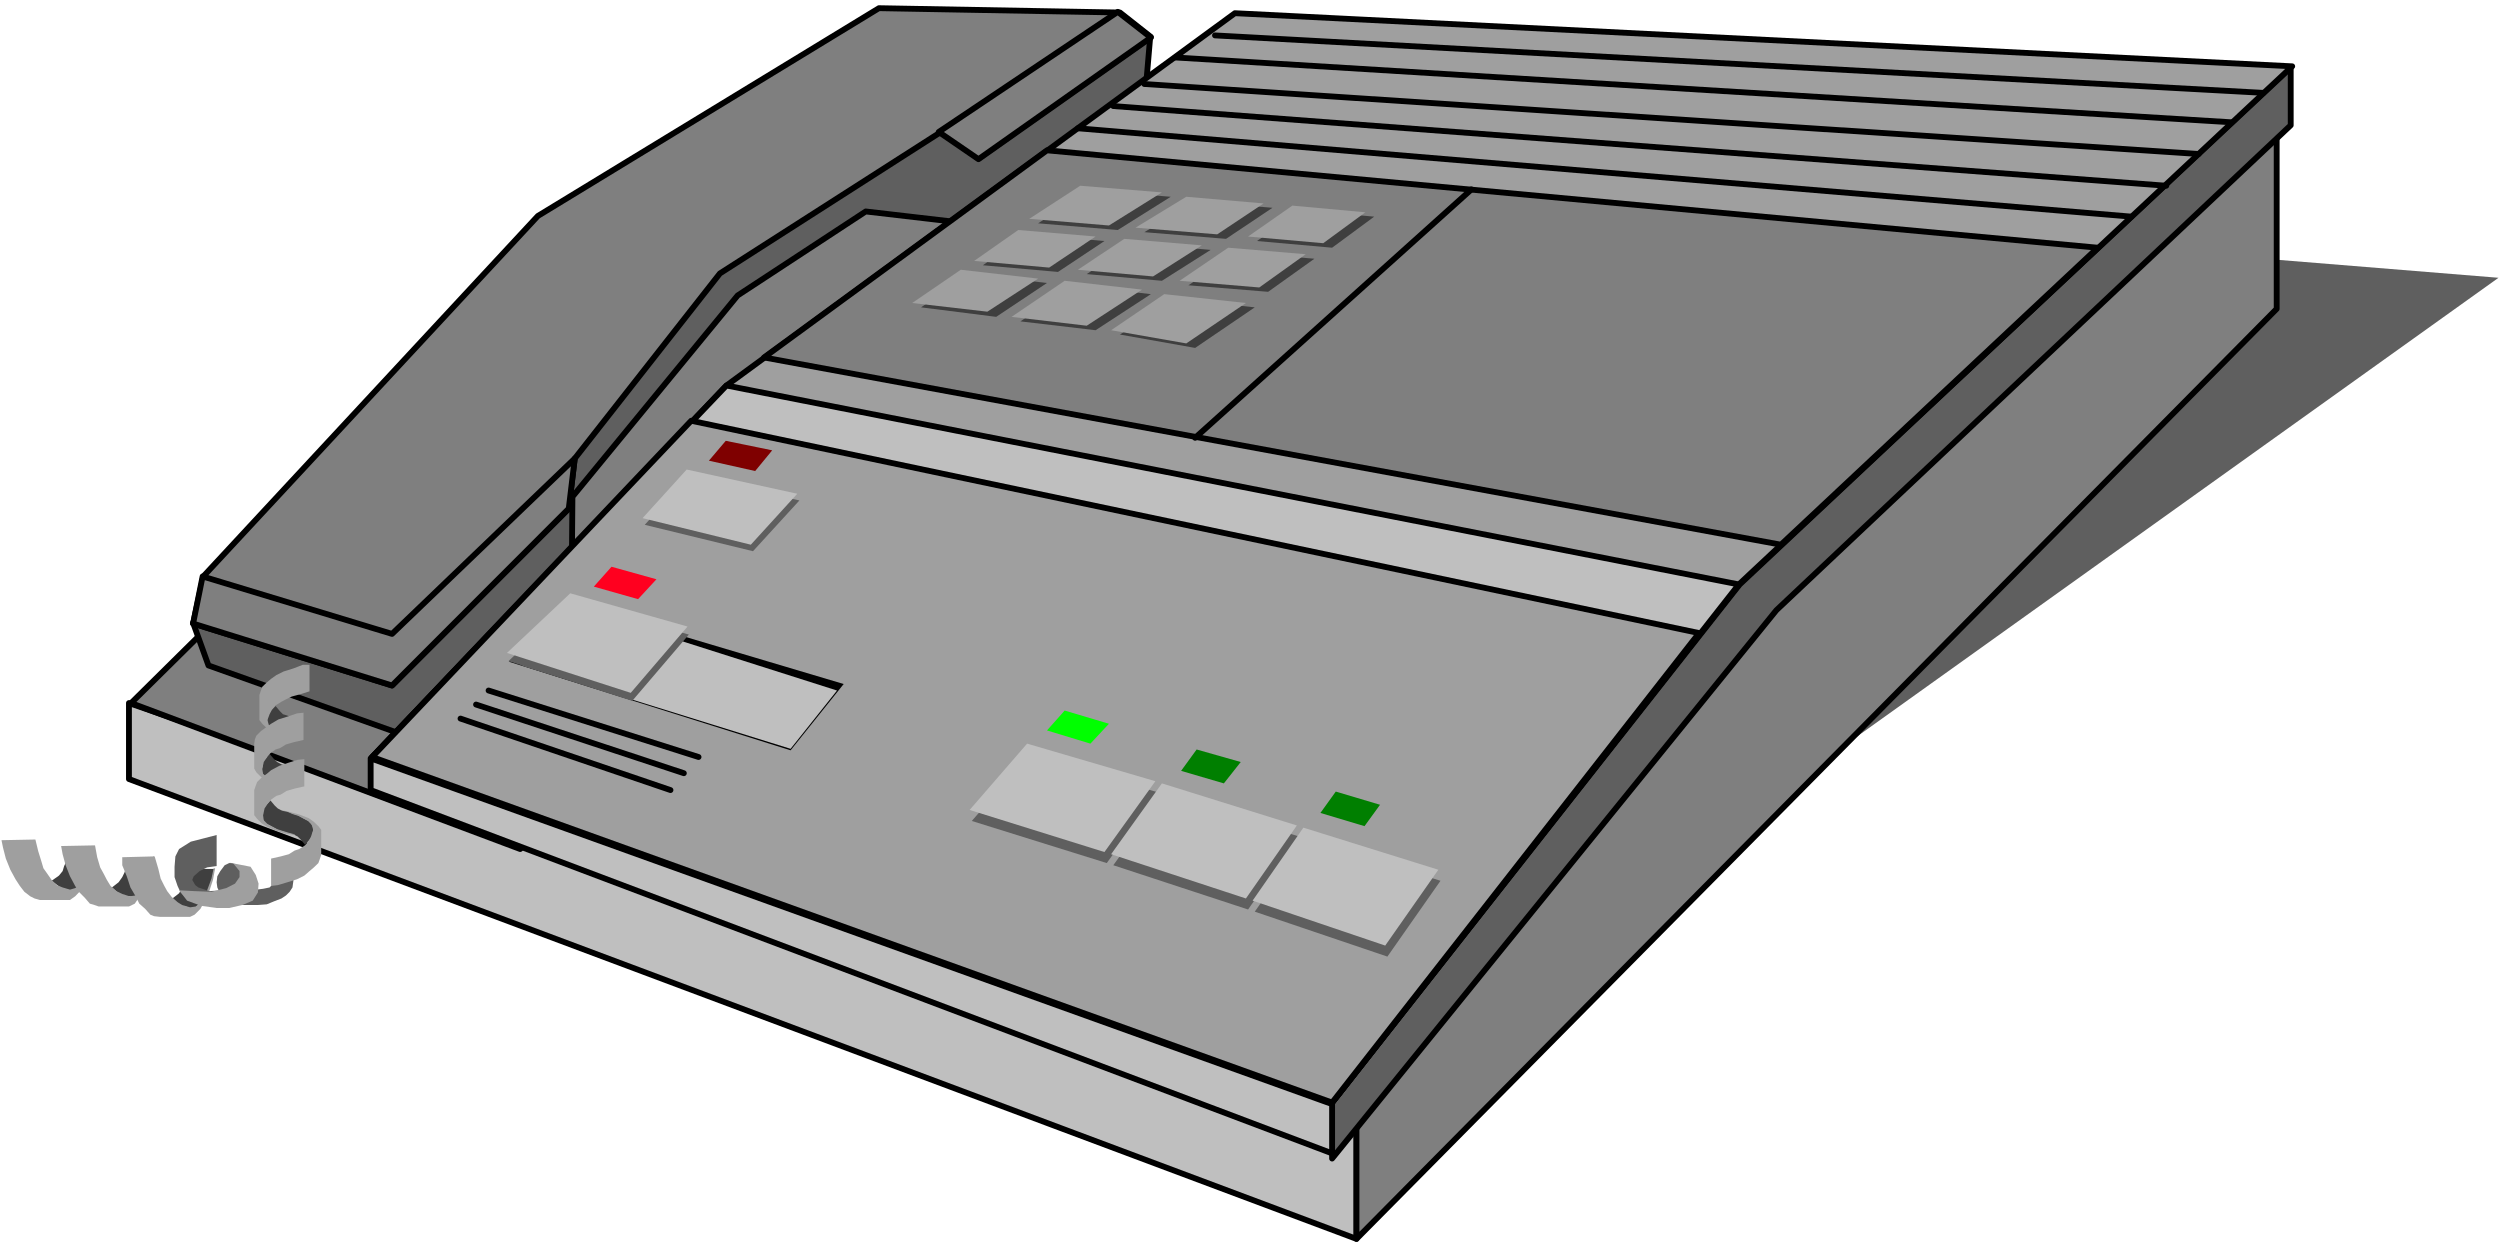 <?xml version="1.0" encoding="UTF-8" standalone="no"?>
<svg
   xmlns:ooo="http://xml.openoffice.org/svg/export"
   xmlns:dc="http://purl.org/dc/elements/1.1/"
   xmlns:cc="http://creativecommons.org/ns#"
   xmlns:rdf="http://www.w3.org/1999/02/22-rdf-syntax-ns#"
   xmlns:svg="http://www.w3.org/2000/svg"
   xmlns="http://www.w3.org/2000/svg"
   xmlns:sodipodi="http://sodipodi.sourceforge.net/DTD/sodipodi-0.dtd"
   xmlns:inkscape="http://www.inkscape.org/namespaces/inkscape"
   version="1.2"
   width="149.67mm"
   height="74.57mm"
   viewBox="0 0 14967 7457"
   preserveAspectRatio="xMidYMid"
   xml:space="preserve"
   id="svg247"
   sodipodi:docname="ansrmach.svg"
   style="fill-rule:evenodd;stroke-width:28.222;stroke-linejoin:round"
   inkscape:version="0.92.5 (2060ec1f9f, 2020-04-08)"><sodipodi:namedview
   pagecolor="#ffffff"
   bordercolor="#666666"
   borderopacity="1"
   objecttolerance="10"
   gridtolerance="10"
   guidetolerance="10"
   inkscape:pageopacity="0"
   inkscape:pageshadow="2"
   inkscape:window-width="664"
   inkscape:window-height="487"
   id="namedview249"
   showgrid="false"
   inkscape:zoom="0.2102413"
   inkscape:cx="282.85984"
   inkscape:cy="140.90079"
   inkscape:window-x="0"
   inkscape:window-y="0"
   inkscape:window-maximized="0"
   inkscape:current-layer="svg247" />
 <defs
   class="ClipPathGroup"
   id="defs8">
  <clipPath
   id="presentation_clip_path"
   clipPathUnits="userSpaceOnUse">
   <rect
   x="0"
   y="0"
   width="21000"
   height="29700"
   id="rect2" />
  </clipPath>
  <clipPath
   id="presentation_clip_path_shrink"
   clipPathUnits="userSpaceOnUse">
   <rect
   x="21"
   y="29"
   width="20958"
   height="29641"
   id="rect5" />
  </clipPath>
 </defs>
 <defs
   class="TextShapeIndex"
   id="defs12">
  <g
   ooo:slide="id1"
   ooo:id-list="id3"
   id="g10" />
 </defs>
 <defs
   class="EmbeddedBulletChars"
   id="defs44">
  <g
   id="bullet-char-template-57356"
   transform="matrix(4.8828125e-4,0,0,-4.8828125e-4,0,0)">
   <path
   d="M 580,1141 1163,571 580,0 -4,571 Z"
   id="path14"
   inkscape:connector-curvature="0" />
  </g>
  <g
   id="bullet-char-template-57354"
   transform="matrix(4.8828125e-4,0,0,-4.8828125e-4,0,0)">
   <path
   d="M 8,1128 H 1137 V 0 H 8 Z"
   id="path17"
   inkscape:connector-curvature="0" />
  </g>
  <g
   id="bullet-char-template-10146"
   transform="matrix(4.8828125e-4,0,0,-4.8828125e-4,0,0)">
   <path
   d="M 174,0 602,739 174,1481 1456,739 Z M 1358,739 309,1346 659,739 Z"
   id="path20"
   inkscape:connector-curvature="0" />
  </g>
  <g
   id="bullet-char-template-10132"
   transform="matrix(4.8828125e-4,0,0,-4.8828125e-4,0,0)">
   <path
   d="M 2015,739 1276,0 H 717 l 543,543 H 174 v 393 h 1086 l -543,545 h 557 z"
   id="path23"
   inkscape:connector-curvature="0" />
  </g>
  <g
   id="bullet-char-template-10007"
   transform="matrix(4.8828125e-4,0,0,-4.8828125e-4,0,0)">
   <path
   d="m 0,-2 c -7,16 -16,29 -25,39 l 381,530 c -94,256 -141,385 -141,387 0,25 13,38 40,38 9,0 21,-2 34,-5 21,4 42,12 65,25 l 27,-13 111,-251 280,301 64,-25 24,25 c 21,-10 41,-24 62,-43 C 886,937 835,863 770,784 769,783 710,716 594,584 L 774,223 c 0,-27 -21,-55 -63,-84 l 16,-20 C 717,90 699,76 672,76 641,76 570,178 457,381 L 164,-76 c -22,-34 -53,-51 -92,-51 -42,0 -63,17 -64,51 -7,9 -10,24 -10,44 0,9 1,19 2,30 z"
   id="path26"
   inkscape:connector-curvature="0" />
  </g>
  <g
   id="bullet-char-template-10004"
   transform="matrix(4.8828125e-4,0,0,-4.8828125e-4,0,0)">
   <path
   d="M 285,-33 C 182,-33 111,30 74,156 52,228 41,333 41,471 c 0,78 14,145 41,201 34,71 87,106 158,106 53,0 88,-31 106,-94 l 23,-176 c 8,-64 28,-97 59,-98 l 735,706 c 11,11 33,17 66,17 42,0 63,-15 63,-46 V 965 c 0,-36 -10,-64 -30,-84 L 442,47 C 390,-6 338,-33 285,-33 Z"
   id="path29"
   inkscape:connector-curvature="0" />
  </g>
  <g
   id="bullet-char-template-9679"
   transform="matrix(4.8828125e-4,0,0,-4.8828125e-4,0,0)">
   <path
   d="M 813,0 C 632,0 489,54 383,161 276,268 223,411 223,592 c 0,181 53,324 160,431 106,107 249,161 430,161 179,0 323,-54 432,-161 108,-107 162,-251 162,-431 0,-180 -54,-324 -162,-431 C 1136,54 992,0 813,0 Z"
   id="path32"
   inkscape:connector-curvature="0" />
  </g>
  <g
   id="bullet-char-template-8226"
   transform="matrix(4.8828125e-4,0,0,-4.8828125e-4,0,0)">
   <path
   d="m 346,457 c -73,0 -137,26 -191,78 -54,51 -81,114 -81,188 0,73 27,136 81,188 54,52 118,78 191,78 73,0 134,-26 185,-79 51,-51 77,-114 77,-187 0,-75 -25,-137 -76,-188 -50,-52 -112,-78 -186,-78 z"
   id="path35"
   inkscape:connector-curvature="0" />
  </g>
  <g
   id="bullet-char-template-8211"
   transform="matrix(4.8828125e-4,0,0,-4.8828125e-4,0,0)">
   <path
   d="M -4,459 H 1135 V 606 H -4 Z"
   id="path38"
   inkscape:connector-curvature="0" />
  </g>
  <g
   id="bullet-char-template-61548"
   transform="matrix(4.8828125e-4,0,0,-4.8828125e-4,0,0)">
   <path
   d="m 173,740 c 0,163 58,303 173,419 116,115 255,173 419,173 163,0 302,-58 418,-173 116,-116 174,-256 174,-419 0,-163 -58,-303 -174,-418 C 1067,206 928,148 765,148 601,148 462,206 346,322 231,437 173,577 173,740 Z"
   id="path41"
   inkscape:connector-curvature="0" />
  </g>
 </defs>
 <g
   id="g49"
   transform="translate(-3016,-11121)">
  <g
   id="id2"
   class="Master_Slide">
   <g
   id="bg-id2"
   class="Background" />
   <g
   id="bo-id2"
   class="BackgroundObjects" />
  </g>
 </g>
 <g
   class="SlideGroup"
   id="g245"
   transform="translate(-3016,-11121)">
  <g
   id="g243">
   <g
   id="container-id1">
    <g
   id="id1"
   class="Slide"
   clip-path="url(#presentation_clip_path)">
     <g
   class="Page"
   id="g239">
      <g
   class="Graphic"
   id="g237">
       <g
   id="id3">
        <rect
   class="BoundingBox"
   x="3016"
   y="11121"
   width="14967"
   height="7457"
   id="rect51"
   style="fill:none;stroke:none" />
        <defs
   id="defs56">
         <clipPath
   id="clip_path_1"
   clipPathUnits="userSpaceOnUse">
          <path
   d="m 3025,11134 h 14948 v 7443 H 3025 Z"
   id="path53"
   inkscape:connector-curvature="0" />
         </clipPath>
        </defs>
        <g
   clip-path="url(#clip_path_1)"
   id="g234">
         <path
   d="m 9258,17823 1879,715 2832,-2890 4005,-2864 -3577,-291 z"
   id="path58"
   inkscape:connector-curvature="0"
   style="fill:#5f5f5f;stroke:none" />
         <path
   d="m 3788,15330 v 455 l 7349,2753 v -662 z"
   id="path60"
   inkscape:connector-curvature="0"
   style="fill:#bfbfbf;stroke:none" />
         <path
   d="m 3788,15330 v 455 l 7349,2753 v -662 z"
   id="path62"
   inkscape:connector-curvature="0"
   style="fill:none;stroke:#000000;stroke-width:35;stroke-linecap:round;stroke-linejoin:round" />
         <path
   d="m 3801,15330 2329,874 4504,-4478 -2356,-186 -2121,1461 z"
   id="path64"
   inkscape:connector-curvature="0"
   style="fill:#7f7f7f;stroke:none" />
         <path
   d="m 3801,15330 2329,874 4504,-4478 -2356,-186 -2121,1461 z"
   id="path66"
   inkscape:connector-curvature="0"
   style="fill:none;stroke:#000000;stroke-width:35;stroke-linecap:round;stroke-linejoin:round" />
         <path
   d="m 9902,11342 -35,410 -980,715 -688,-80 -767,503 -989,1205 -4,459 -948,988 -1227,-437 -92,-255 4583,-3601 z"
   id="path68"
   inkscape:connector-curvature="0"
   style="fill:#5f5f5f;stroke:none" />
         <path
   d="m 9902,11342 -35,410 -980,715 -688,-80 -767,503 -989,1205 -4,459 -948,988 -1227,-437 -92,-255 4583,-3601 z"
   id="path70"
   inkscape:connector-curvature="0"
   style="fill:none;stroke:#000000;stroke-width:35;stroke-linecap:round;stroke-linejoin:round" />
         <path
   d="m 8278,11170 -2042,1244 -2003,2158 -61,282 1191,371 1058,-1059 36,-300 869,-1108 1323,-847 225,159 1032,-728 -185,-146 z"
   id="path72"
   inkscape:connector-curvature="0"
   style="fill:#7f7f7f;stroke:none" />
         <path
   d="m 8278,11170 -2042,1244 -2003,2158 -61,282 1191,371 1058,-1059 36,-300 869,-1108 1323,-847 225,159 1032,-728 -185,-146 z"
   id="path74"
   inkscape:connector-curvature="0"
   style="fill:none;stroke:#000000;stroke-width:35;stroke-linecap:round;stroke-linejoin:round" />
         <path
   d="m 4229,14572 -57,282 1191,371 1058,-1059 36,-300 -1094,1050 z"
   id="path76"
   inkscape:connector-curvature="0"
   style="fill:#7f7f7f;stroke:none" />
         <path
   d="m 4229,14572 -57,282 1191,371 1058,-1059 36,-300 -1094,1050 z"
   id="path78"
   inkscape:connector-curvature="0"
   style="fill:none;stroke:#000000;stroke-width:35;stroke-linecap:round;stroke-linejoin:round" />
         <path
   d="m 8636,11911 238,163 1032,-728 -198,-154 z"
   id="path80"
   inkscape:connector-curvature="0"
   style="fill:#7f7f7f;stroke:none" />
         <path
   d="m 8636,11911 238,163 1032,-728 -198,-154 z"
   id="path82"
   inkscape:connector-curvature="0"
   style="fill:none;stroke:#000000;stroke-width:35;stroke-linecap:round;stroke-linejoin:round" />
         <path
   d="m 16646,11805 v 1165 l -5509,5568 v -715 l 2435,-3207 z"
   id="path84"
   inkscape:connector-curvature="0"
   style="fill:#7f7f7f;stroke:none" />
         <path
   d="m 16646,11805 v 1165 l -5509,5568 v -715 l 2435,-3207 z"
   id="path86"
   inkscape:connector-curvature="0"
   style="fill:none;stroke:#000000;stroke-width:35;stroke-linecap:round;stroke-linejoin:round" />
         <path
   d="m 16730,11523 v 348 l -3079,2903 -2660,3283 v -335 l 2440,-3102 z"
   id="path88"
   inkscape:connector-curvature="0"
   style="fill:#5f5f5f;stroke:none" />
         <path
   d="m 16730,11523 v 348 l -3079,2903 -2660,3283 v -335 l 2440,-3102 z"
   id="path90"
   inkscape:connector-curvature="0"
   style="fill:none;stroke:#000000;stroke-width:35;stroke-linecap:round;stroke-linejoin:round" />
         <path
   d="m 10409,11200 -3044,2229 -2121,2224 5747,2069 2435,-3102 3313,-3102 z"
   id="path92"
   inkscape:connector-curvature="0"
   style="fill:#9f9f9f;stroke:none" />
         <path
   d="m 10409,11200 -3044,2229 -2121,2224 5747,2069 2435,-3102 3313,-3102 z"
   id="path94"
   inkscape:connector-curvature="0"
   style="fill:none;stroke:#000000;stroke-width:35;stroke-linecap:round;stroke-linejoin:round" />
         <path
   d="m 7365,13429 -2121,2224 5747,2069 2435,-3102 z"
   id="path96"
   inkscape:connector-curvature="0"
   style="fill:#bfbfbf;stroke:none" />
         <path
   d="m 7365,13429 -2121,2224 5747,2069 2435,-3102 z"
   id="path98"
   inkscape:connector-curvature="0"
   style="fill:none;stroke:#000000;stroke-width:35;stroke-linecap:round;stroke-linejoin:round" />
         <path
   d="m 7590,13261 6088,1121 1897,-1778 -6291,-583 z"
   id="path100"
   inkscape:connector-curvature="0"
   style="fill:#7f7f7f;stroke:none" />
         <path
   d="m 7590,13261 6088,1121 1897,-1778 -6291,-583 z"
   id="path102"
   inkscape:connector-curvature="0"
   style="fill:none;stroke:#000000;stroke-width:35;stroke-linecap:round;stroke-linejoin:round" />
         <path
   d="m 7154,13640 -1910,2013 5747,2069 2197,-2811 z"
   id="path104"
   inkscape:connector-curvature="0"
   style="fill:#9f9f9f;stroke:none" />
         <path
   d="m 7154,13640 -1910,2013 5747,2069 2197,-2811 z"
   id="path106"
   inkscape:connector-curvature="0"
   style="fill:none;stroke:#000000;stroke-width:35;stroke-linecap:round;stroke-linejoin:round" />
         <path
   d="m 9469,11889 6308,529"
   id="path108"
   inkscape:connector-curvature="0"
   style="fill:none;stroke:#000000;stroke-width:35;stroke-linecap:round;stroke-linejoin:round" />
         <path
   d="m 9681,11756 6304,477"
   id="path110"
   inkscape:connector-curvature="0"
   style="fill:none;stroke:#000000;stroke-width:35;stroke-linecap:round;stroke-linejoin:round" />
         <path
   d="m 9867,11624 6312,419"
   id="path112"
   inkscape:connector-curvature="0"
   style="fill:none;stroke:#000000;stroke-width:35;stroke-linecap:round;stroke-linejoin:round" />
         <path
   d="m 10052,11465 6321,388"
   id="path114"
   inkscape:connector-curvature="0"
   style="fill:none;stroke:#000000;stroke-width:35;stroke-linecap:round;stroke-linejoin:round" />
         <path
   d="m 10290,11333 6277,344"
   id="path116"
   inkscape:connector-curvature="0"
   style="fill:none;stroke:#000000;stroke-width:35;stroke-linecap:round;stroke-linejoin:round" />
         <path
   d="m 5235,15661 5756,2070 v 295 L 5235,15851 Z"
   id="path118"
   inkscape:connector-curvature="0"
   style="fill:#bfbfbf;stroke:none" />
         <path
   d="m 5235,15661 5756,2070 v 295 L 5235,15851 Z"
   id="path120"
   inkscape:connector-curvature="0"
   style="fill:none;stroke:#000000;stroke-width:35;stroke-linecap:round;stroke-linejoin:round" />
         <path
   d="m 11825,12255 -1654,1487"
   id="path122"
   inkscape:connector-curvature="0"
   style="fill:none;stroke:#000000;stroke-width:35;stroke-linecap:round;stroke-linejoin:round" />
         <path
   d="m 5941,15255 1257,398"
   id="path124"
   inkscape:connector-curvature="0"
   style="fill:none;stroke:#000000;stroke-width:35;stroke-linecap:round;stroke-linejoin:round" />
         <path
   d="m 5866,15339 1244,411"
   id="path126"
   inkscape:connector-curvature="0"
   style="fill:none;stroke:#000000;stroke-width:35;stroke-linecap:round;stroke-linejoin:round" />
         <path
   d="m 5773,15423 1257,428"
   id="path128"
   inkscape:connector-curvature="0"
   style="fill:none;stroke:#000000;stroke-width:35;stroke-linecap:round;stroke-linejoin:round" />
         <path
   d="m 9178,15639 -344,397 808,252 304,-424 z"
   id="path130"
   inkscape:connector-curvature="0"
   style="fill:#5f5f5f;stroke:none" />
         <path
   d="m 9986,15878 -305,423 807,265 305,-437 z"
   id="path132"
   inkscape:connector-curvature="0"
   style="fill:#5f5f5f;stroke:none" />
         <path
   d="m 10833,16142 -305,437 794,269 318,-454 z"
   id="path134"
   inkscape:connector-curvature="0"
   style="fill:#5f5f5f;stroke:none" />
         <path
   d="m 9165,15573 -344,397 807,252 305,-424 z"
   id="path136"
   inkscape:connector-curvature="0"
   style="fill:#bfbfbf;stroke:none" />
         <path
   d="m 9972,15811 -304,424 807,265 305,-437 z"
   id="path138"
   inkscape:connector-curvature="0"
   style="fill:#bfbfbf;stroke:none" />
         <path
   d="m 10819,16076 -304,437 794,269 318,-454 z"
   id="path140"
   inkscape:connector-curvature="0"
   style="fill:#bfbfbf;stroke:none" />
         <path
   d="m 7140,13971 -264,292 648,158 278,-304 z"
   id="path142"
   inkscape:connector-curvature="0"
   style="fill:#5f5f5f;stroke:none" />
         <path
   d="m 7127,13932 -264,291 648,159 278,-305 z"
   id="path144"
   inkscape:connector-curvature="0"
   style="fill:#bfbfbf;stroke:none" />
         <path
   d="m 6421,14726 -357,357 1685,530 318,-397 z"
   id="path146"
   inkscape:connector-curvature="0"
   style="fill:#000000;stroke:none" />
         <path
   d="m 6474,14761 -331,344 1606,499 278,-349 z"
   id="path148"
   inkscape:connector-curvature="0"
   style="fill:#bfbfbf;stroke:none" />
         <path
   d="m 6439,14722 -379,357 741,238 339,-397 z"
   id="path150"
   inkscape:connector-curvature="0"
   style="fill:#5f5f5f;stroke:none" />
         <path
   d="m 6430,14673 -379,357 741,239 340,-397 z"
   id="path152"
   inkscape:connector-curvature="0"
   style="fill:#bfbfbf;stroke:none" />
         <path
   d="m 9390,15375 -106,119 260,79 111,-119 z"
   id="path154"
   inkscape:connector-curvature="0"
   style="fill:#00ff00;stroke:none" />
         <path
   d="m 10180,15608 -93,128 256,75 101,-128 z"
   id="path156"
   inkscape:connector-curvature="0"
   style="fill:#007f00;stroke:none" />
         <path
   d="m 11013,15860 -92,128 264,79 93,-128 z"
   id="path158"
   inkscape:connector-curvature="0"
   style="fill:#007f00;stroke:none" />
         <path
   d="m 6677,14514 -106,119 265,75 110,-119 z"
   id="path160"
   inkscape:connector-curvature="0"
   style="fill:#ff001f;stroke:none" />
         <path
   d="m 7361,13760 -101,119 277,62 102,-124 z"
   id="path162"
   inkscape:connector-curvature="0"
   style="fill:#7f0000;stroke:none" />
         <path
   d="m 3581,16222 h -146 l -18,48 -17,36 -9,30 -22,27 -44,31 57,44 22,4 27,9 26,5 35,-27 22,-31 31,-62 18,-44 z"
   id="path164"
   inkscape:connector-curvature="0"
   style="fill:#3f3f3f;stroke:none" />
         <path
   d="m 3585,16217 -13,67 -22,66 -27,70 -31,40 -26,27 -31,22 h -93 -88 l -31,-9 -26,-13 -35,-27 -27,-35 -26,-40 -31,-57 -27,-67 -17,-66 -9,-44 203,-4 17,70 18,58 13,44 22,31 27,39 31,31 35,14 44,13 31,-9 35,-22 36,-71 26,-70 13,-58 z"
   id="path166"
   inkscape:connector-curvature="0"
   style="fill:#9f9f9f;stroke:none" />
         <path
   d="m 3938,16257 h -146 l -17,49 -14,39 -13,27 -22,31 -40,31 49,44 31,9 h 18 l 35,4 31,-22 17,-31 40,-66 9,-44 z"
   id="path168"
   inkscape:connector-curvature="0"
   style="fill:#3f3f3f;stroke:none" />
         <path
   d="m 3938,16248 -13,71 -18,70 -31,67 -26,35 -27,40 -35,17 h -88 -93 l -26,-9 -27,-8 -31,-36 -35,-35 -22,-35 -31,-58 -26,-66 -18,-66 -9,-49 203,-4 13,71 18,61 22,40 18,35 22,36 35,31 35,17 44,14 36,-5 26,-31 40,-66 22,-71 18,-66 z"
   id="path170"
   inkscape:connector-curvature="0"
   style="fill:#9f9f9f;stroke:none" />
         <path
   d="m 4300,16323 h -146 l -18,49 -13,44 -17,22 -18,31 -40,31 53,48 h 27 l 22,9 h 26 l 40,-22 22,-31 31,-66 13,-44 z"
   id="path172"
   inkscape:connector-curvature="0"
   style="fill:#3f3f3f;stroke:none" />
         <path
   d="m 4304,16319 -13,70 -22,67 -31,66 -22,40 -35,35 -27,13 h -97 -84 l -35,-4 -22,-9 -31,-35 -35,-31 -22,-44 -31,-53 -22,-67 -27,-66 v -48 l 194,-5 22,75 14,58 22,44 17,31 27,35 35,31 27,17 48,14 35,-5 31,-31 36,-66 26,-70 13,-62 z"
   id="path174"
   inkscape:connector-curvature="0"
   style="fill:#9f9f9f;stroke:none" />
         <path
   d="m 4406,16288 h -18 l -27,13 -26,35 -18,31 -4,36 4,31 18,39 93,49 35,17 h 53 44 l 53,-4 44,-18 44,-17 27,-18 22,-22 17,-26 5,-36 4,-62 -13,-79 -115,18 v 66 l 5,70 -23,23 -39,8 -40,5 -44,-5 -22,-31 -22,-101 z"
   id="path176"
   inkscape:connector-curvature="0"
   style="fill:#5f5f5f;stroke:none" />
         <path
   d="m 4313,16120 -155,40 -70,44 -22,44 -5,62 v 62 l 18,53 18,39 35,36 62,26 70,18 h 67 l 97,-18 61,-35 62,-53 -106,-57 -35,44 -62,26 -79,5 -66,-22 -18,-14 -18,-31 9,-22 35,-31 45,-22 57,-8 z"
   id="path178"
   inkscape:connector-curvature="0"
   style="fill:#5f5f5f;stroke:none" />
         <path
   d="m 4088,16451 93,5 101,4 88,-22 53,-27 27,-39 v -36 l -36,-44 -31,-8 133,26 31,49 17,52 -4,53 -31,49 -62,26 -79,18 h -75 l -93,-13 -84,-31 z"
   id="path180"
   inkscape:connector-curvature="0"
   style="fill:#9f9f9f;stroke:none" />
         <path
   d="m 4807,15551 v -119 l -40,-13 -31,-14 -26,-8 -18,-18 -26,-31 -40,40 -4,17 -5,23 v 26 l 18,26 26,18 49,27 40,8 z"
   id="path182"
   inkscape:connector-curvature="0"
   style="fill:#3f3f3f;stroke:none" />
         <path
   d="m 4811,15555 -57,-13 -53,-13 -57,-26 -31,-23 -27,-26 -17,-22 v -75 -75 l 9,-27 8,-22 27,-26 26,-22 31,-22 44,-22 58,-18 57,-22 h 40 v 159 l -58,18 -48,13 -35,17 -27,14 -35,22 -22,26 -14,27 -13,35 9,31 22,22 57,35 58,13 48,18 z"
   id="path184"
   inkscape:connector-curvature="0"
   style="fill:#9f9f9f;stroke:none" />
         <path
   d="m 4772,15838 v -115 l -36,-17 -35,-9 -26,-14 -18,-17 -27,-31 -39,44 v 18 l -5,22 -4,22 18,31 26,13 49,26 39,14 z"
   id="path186"
   inkscape:connector-curvature="0"
   style="fill:#3f3f3f;stroke:none" />
         <path
   d="m 4776,15842 -57,-9 -53,-17 -53,-22 -35,-22 -27,-27 -13,-22 v -75 -75 l 4,-26 9,-22 27,-27 30,-22 31,-22 44,-26 58,-18 53,-18 39,-4 v 163 l -57,13 -48,14 -36,22 -26,8 -31,22 -22,27 -18,26 -9,40 5,31 26,22 53,31 58,18 48,13 z"
   id="path188"
   inkscape:connector-curvature="0"
   style="fill:#9f9f9f;stroke:none" />
         <path
   d="m 4701,15975 v 114 l 40,18 31,9 26,13 18,18 26,31 40,-44 4,-18 5,-22 v -22 l -18,-31 -26,-13 -49,-27 -40,-13 z"
   id="path190"
   inkscape:connector-curvature="0"
   style="fill:#3f3f3f;stroke:none" />
         <path
   d="m 4697,15970 57,13 53,14 57,22 31,22 27,26 17,22 v 75 75 l -9,27 -8,22 -27,26 -26,22 -31,27 -44,22 -58,18 -57,17 -40,5 v -164 l 58,-13 48,-13 35,-22 27,-9 35,-22 22,-26 14,-27 13,-40 -9,-30 -22,-23 -57,-30 -58,-18 -48,-13 z"
   id="path192"
   inkscape:connector-curvature="0"
   style="fill:#9f9f9f;stroke:none" />
         <path
   d="m 4776,16116 v -115 l -35,-18 -36,-8 -26,-14 -18,-17 -26,-31 -40,44 -4,18 v 22 l -5,22 18,31 26,13 49,26 40,14 z"
   id="path194"
   inkscape:connector-curvature="0"
   style="fill:#3f3f3f;stroke:none" />
         <path
   d="m 4780,16120 -57,-9 -53,-17 -53,-22 -35,-22 -27,-27 -17,-22 v -75 -75 l 9,-26 8,-22 27,-27 31,-22 26,-22 49,-26 53,-18 57,-18 40,-4 v 163 l -58,13 -48,14 -35,22 -27,8 -31,22 -22,27 -17,26 -9,40 4,31 22,22 58,31 57,18 48,13 z"
   id="path196"
   inkscape:connector-curvature="0"
   style="fill:#9f9f9f;stroke:none" />
         <path
   d="m 9536,12259 -305,199 477,40 317,-199 z"
   id="path198"
   inkscape:connector-curvature="0"
   style="fill:#3f3f3f;stroke:none" />
         <path
   d="m 9165,12524 -265,185 450,40 278,-185 z"
   id="path200"
   inkscape:connector-curvature="0"
   style="fill:#3f3f3f;stroke:none" />
         <path
   d="m 8821,12762 -291,199 450,57 304,-203 z"
   id="path202"
   inkscape:connector-curvature="0"
   style="fill:#3f3f3f;stroke:none" />
         <path
   d="m 10171,12326 -304,185 489,40 278,-186 z"
   id="path204"
   inkscape:connector-curvature="0"
   style="fill:#3f3f3f;stroke:none" />
         <path
   d="m 9800,12577 -278,185 450,40 292,-185 z"
   id="path206"
   inkscape:connector-curvature="0"
   style="fill:#3f3f3f;stroke:none" />
         <path
   d="m 9443,12829 -318,216 450,53 331,-216 z"
   id="path208"
   inkscape:connector-curvature="0"
   style="fill:#3f3f3f;stroke:none" />
         <path
   d="m 10806,12379 -265,185 450,40 252,-186 z"
   id="path210"
   inkscape:connector-curvature="0"
   style="fill:#3f3f3f;stroke:none" />
         <path
   d="m 10422,12630 -291,199 477,39 277,-198 z"
   id="path212"
   inkscape:connector-curvature="0"
   style="fill:#3f3f3f;stroke:none" />
         <path
   d="m 10039,12908 -318,216 450,80 357,-243 z"
   id="path214"
   inkscape:connector-curvature="0"
   style="fill:#3f3f3f;stroke:none" />
         <path
   d="m 9483,12233 -305,198 477,40 317,-198 z"
   id="path216"
   inkscape:connector-curvature="0"
   style="fill:#9f9f9f;stroke:none" />
         <path
   d="m 9112,12498 -264,185 449,40 278,-186 z"
   id="path218"
   inkscape:connector-curvature="0"
   style="fill:#9f9f9f;stroke:none" />
         <path
   d="m 8768,12736 -291,199 450,52 304,-198 z"
   id="path220"
   inkscape:connector-curvature="0"
   style="fill:#9f9f9f;stroke:none" />
         <path
   d="m 10118,12299 -304,185 489,40 278,-185 z"
   id="path222"
   inkscape:connector-curvature="0"
   style="fill:#9f9f9f;stroke:none" />
         <path
   d="m 9747,12551 -278,185 450,40 292,-186 z"
   id="path224"
   inkscape:connector-curvature="0"
   style="fill:#9f9f9f;stroke:none" />
         <path
   d="m 9390,12802 -318,216 450,53 331,-216 z"
   id="path226"
   inkscape:connector-curvature="0"
   style="fill:#9f9f9f;stroke:none" />
         <path
   d="m 10753,12352 -265,185 450,40 252,-185 z"
   id="path228"
   inkscape:connector-curvature="0"
   style="fill:#9f9f9f;stroke:none" />
         <path
   d="m 10369,12604 -291,198 477,40 278,-199 z"
   id="path230"
   inkscape:connector-curvature="0"
   style="fill:#9f9f9f;stroke:none" />
         <path
   d="m 9986,12882 -318,216 450,79 357,-242 z"
   id="path232"
   inkscape:connector-curvature="0"
   style="fill:#9f9f9f;stroke:none" />
        </g>
       </g>
      </g>
     </g>
    </g>
   </g>
  </g>
 </g>
</svg>
